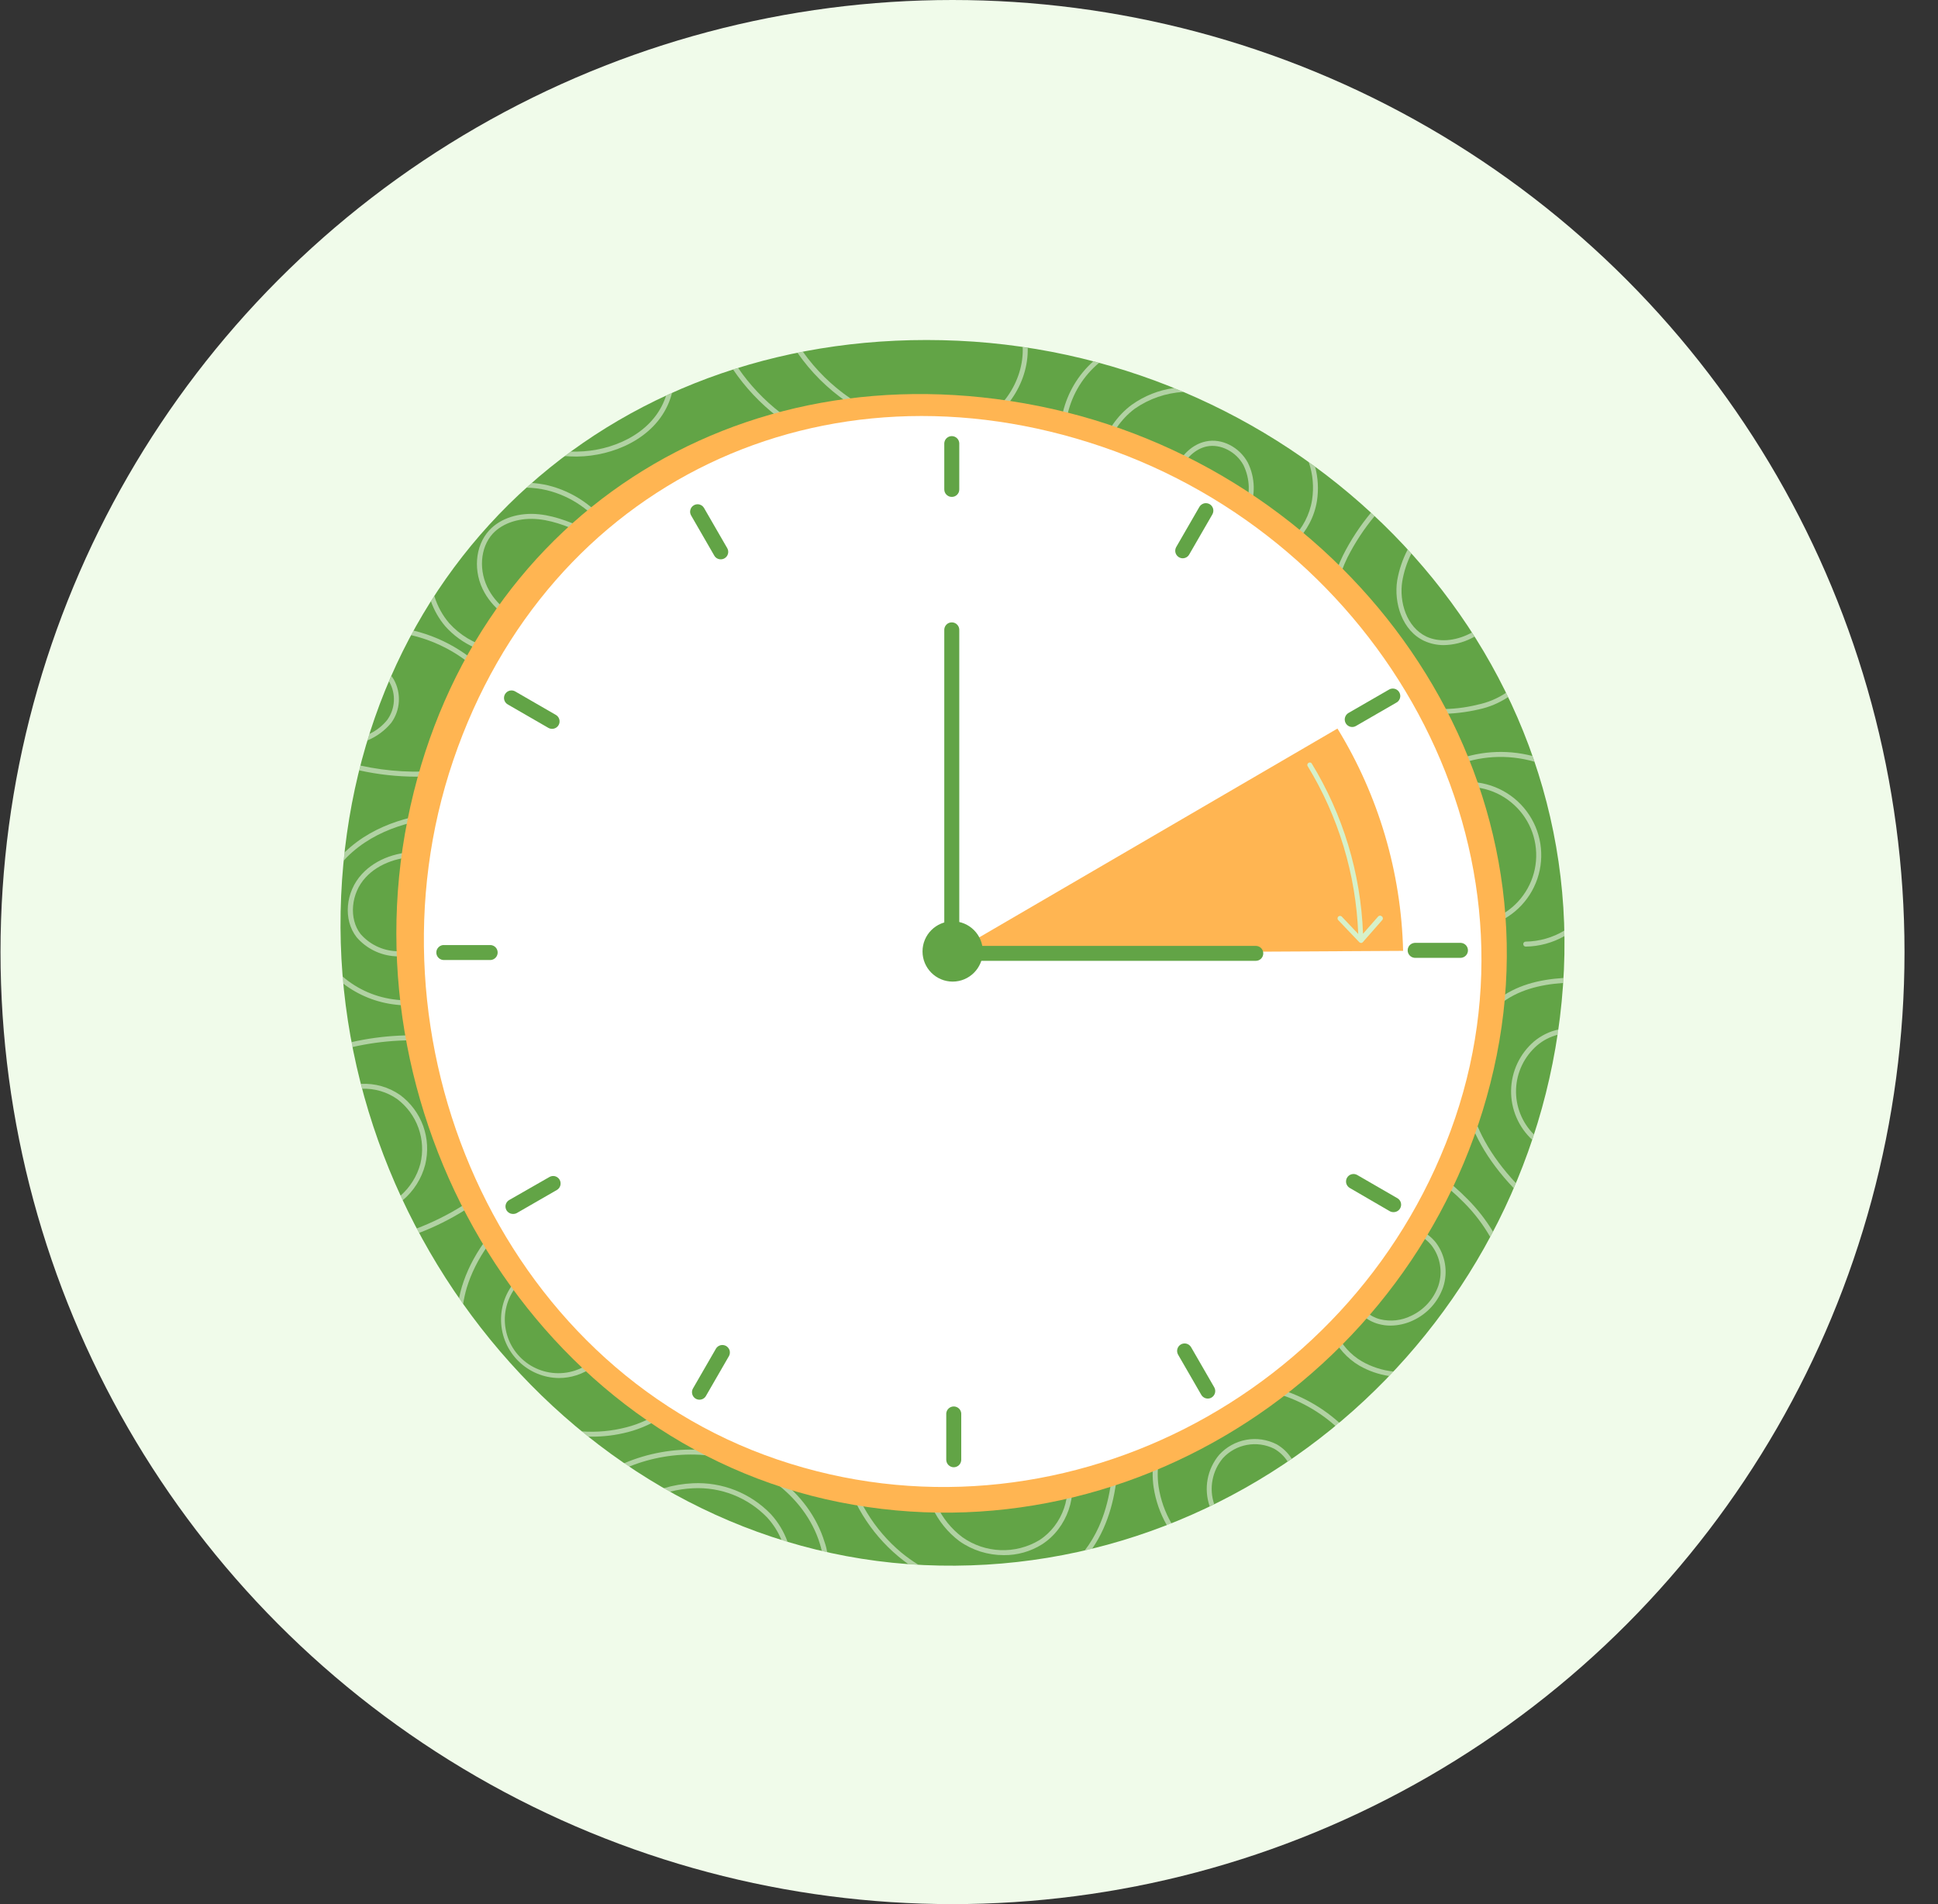 <svg width="57" height="56" viewBox="0 0 57 56" fill="none" xmlns="http://www.w3.org/2000/svg">
<rect x="0" y="0" width="57" height="56" fill="#333333" stroke="none"/>
<circle cx="28.015" cy="28" r="28" fill="#F0FBEA"/>
<g clip-path="url(#clip0_5994_16574)">
<path d="M10.034 26.342C10.488 16.403 18.238 9.568 28.176 10.021C38.115 10.475 46.45 18.589 45.997 28.532C45.543 38.475 37.105 46.48 27.172 46.029C17.24 45.577 9.58 36.279 10.034 26.342Z" fill="#62A446"/>
<g style="mix-blend-mode:overlay" opacity="0.5">
<path d="M40.43 15.179L40.322 15.079C40.002 15.465 39.726 15.885 39.5 16.333C38.992 17.372 38.938 18.495 39.356 19.337C39.542 19.69 39.796 20.002 40.103 20.256C40.411 20.51 40.766 20.699 41.147 20.814C41.54 20.937 41.949 20.998 42.361 20.995C42.74 20.994 43.118 20.95 43.488 20.865C43.797 20.8 44.09 20.677 44.353 20.503L44.294 20.376C44.041 20.545 43.758 20.663 43.46 20.724C42.715 20.91 41.934 20.895 41.197 20.678C40.833 20.569 40.495 20.389 40.201 20.148C39.908 19.907 39.666 19.61 39.488 19.275C39.096 18.47 39.143 17.396 39.632 16.394C39.851 15.961 40.119 15.553 40.43 15.179Z" fill="white"/>
<path d="M41.509 16.283C41.474 16.243 41.438 16.204 41.402 16.162C41.253 16.448 41.149 16.755 41.094 17.072C40.992 17.727 41.236 18.549 41.895 18.852C42.073 18.932 42.266 18.973 42.461 18.973C42.749 18.968 43.032 18.898 43.288 18.767L43.367 18.725L43.288 18.604L43.222 18.639C42.778 18.859 42.318 18.89 41.957 18.724C41.367 18.446 41.147 17.698 41.243 17.097C41.291 16.814 41.38 16.54 41.509 16.283Z" fill="white"/>
<path d="M38.59 14.705C38.453 15.573 37.737 16.291 36.924 16.374C36.906 16.377 36.89 16.387 36.879 16.401C36.867 16.415 36.861 16.432 36.862 16.45C36.863 16.468 36.871 16.485 36.883 16.498C36.896 16.511 36.913 16.519 36.931 16.52H36.939C37.815 16.43 38.588 15.66 38.735 14.728C38.785 14.395 38.767 14.056 38.681 13.73L38.492 13.588C38.615 13.947 38.648 14.33 38.59 14.705Z" fill="white"/>
<path d="M44.874 27.693C44.865 27.693 44.855 27.695 44.846 27.698C44.837 27.702 44.829 27.707 44.822 27.714C44.816 27.721 44.81 27.729 44.806 27.738C44.803 27.747 44.801 27.757 44.801 27.766C44.801 27.786 44.809 27.804 44.823 27.818C44.836 27.832 44.855 27.84 44.874 27.84C45.273 27.834 45.664 27.728 46.011 27.532V27.368C45.667 27.575 45.275 27.687 44.874 27.693Z" fill="white"/>
<path d="M42.687 22.408C42.67 22.417 42.658 22.431 42.652 22.448C42.646 22.465 42.646 22.485 42.653 22.501C42.66 22.518 42.674 22.532 42.69 22.54C42.707 22.547 42.726 22.549 42.743 22.543C43.499 22.224 44.341 22.174 45.129 22.402C45.11 22.345 45.089 22.288 45.07 22.233C44.278 22.028 43.44 22.09 42.687 22.408Z" fill="white"/>
<path d="M16.928 13.427H16.984C18.012 13.414 19.244 12.912 19.679 11.823C19.713 11.736 19.742 11.647 19.766 11.556L19.591 11.635C19.576 11.68 19.561 11.725 19.543 11.768C19.134 12.795 17.962 13.268 16.982 13.281C16.919 13.281 16.861 13.281 16.793 13.281L16.61 13.414C16.715 13.421 16.822 13.427 16.928 13.427Z" fill="white"/>
<path d="M41.007 36.088C40.988 36.092 40.971 36.103 40.961 36.119C40.95 36.136 40.946 36.155 40.95 36.175C40.955 36.193 40.966 36.21 40.982 36.22C40.998 36.231 41.018 36.235 41.037 36.231C41.237 36.194 41.443 36.213 41.633 36.286C41.823 36.358 41.99 36.481 42.115 36.642C42.237 36.806 42.319 36.997 42.352 37.2C42.386 37.402 42.371 37.609 42.308 37.805C42.241 38 42.135 38.18 41.997 38.334C41.858 38.488 41.69 38.612 41.503 38.699C41.22 38.839 40.896 38.874 40.59 38.799C40.441 38.761 40.303 38.688 40.188 38.586C40.073 38.484 39.984 38.356 39.928 38.213C39.925 38.203 39.92 38.195 39.913 38.188C39.907 38.181 39.899 38.175 39.89 38.171C39.882 38.167 39.872 38.164 39.862 38.164C39.853 38.163 39.843 38.165 39.834 38.168C39.825 38.171 39.817 38.176 39.809 38.183C39.802 38.189 39.796 38.197 39.792 38.206C39.788 38.215 39.786 38.224 39.785 38.234C39.785 38.243 39.786 38.253 39.789 38.262C39.853 38.428 39.956 38.575 40.088 38.693C40.221 38.811 40.379 38.896 40.551 38.94C40.664 38.971 40.78 38.987 40.897 38.986C41.128 38.984 41.356 38.932 41.565 38.832C41.77 38.736 41.955 38.6 42.107 38.431C42.259 38.262 42.375 38.064 42.448 37.849C42.519 37.631 42.537 37.398 42.499 37.172C42.462 36.945 42.371 36.73 42.233 36.546C42.09 36.365 41.9 36.226 41.684 36.145C41.468 36.065 41.234 36.044 41.007 36.088Z" fill="white"/>
<path d="M43.234 27.16C43.215 27.16 43.196 27.168 43.182 27.181C43.169 27.195 43.161 27.214 43.161 27.233C43.161 27.253 43.169 27.272 43.182 27.285C43.196 27.299 43.215 27.307 43.234 27.307C43.586 27.297 43.929 27.202 44.235 27.029C44.54 26.857 44.799 26.612 44.989 26.317C45.179 26.021 45.294 25.684 45.323 25.334C45.353 24.984 45.297 24.632 45.16 24.309C45.022 23.986 44.808 23.701 44.536 23.479C44.264 23.258 43.941 23.106 43.597 23.037C43.253 22.968 42.897 22.984 42.56 23.084C42.224 23.184 41.917 23.365 41.666 23.611C41.658 23.617 41.652 23.625 41.647 23.634C41.643 23.644 41.64 23.654 41.639 23.664C41.639 23.674 41.641 23.684 41.644 23.693C41.648 23.703 41.653 23.712 41.66 23.719C41.667 23.726 41.676 23.732 41.685 23.736C41.695 23.739 41.705 23.741 41.715 23.741C41.725 23.741 41.735 23.738 41.744 23.734C41.754 23.73 41.762 23.724 41.768 23.716C42.002 23.487 42.288 23.319 42.601 23.226C42.915 23.133 43.246 23.117 43.567 23.181C43.887 23.245 44.188 23.386 44.441 23.593C44.695 23.799 44.894 24.064 45.023 24.365C45.151 24.665 45.203 24.993 45.176 25.319C45.149 25.645 45.043 25.959 44.866 26.234C44.69 26.51 44.45 26.738 44.165 26.899C43.881 27.06 43.561 27.15 43.234 27.16Z" fill="white"/>
<path d="M26.765 12.654C27.072 12.73 27.388 12.77 27.704 12.775C27.975 12.777 28.245 12.74 28.505 12.664C29.523 12.358 30.255 11.288 30.227 10.231L30.079 10.208C30.122 11.211 29.429 12.233 28.462 12.524C27.989 12.666 27.429 12.664 26.798 12.515C25.51 12.197 24.38 11.426 23.614 10.343L23.456 10.376C24.244 11.513 25.421 12.323 26.765 12.654Z" fill="white"/>
<path d="M37.31 40.769C36.808 40.658 36.064 40.592 35.379 40.902C34.381 41.352 33.756 42.575 33.931 43.747C33.991 44.138 34.123 44.515 34.319 44.858L34.456 44.803C34.263 44.471 34.135 44.106 34.077 43.727C33.916 42.617 34.505 41.459 35.445 41.036C36.098 40.743 36.808 40.807 37.288 40.915C38.029 41.082 38.716 41.435 39.282 41.942L39.396 41.847C38.805 41.314 38.086 40.942 37.31 40.769Z" fill="white"/>
<path d="M12.247 22.842C12.522 22.842 12.797 22.827 13.071 22.798C13.507 22.768 13.932 22.648 14.319 22.446C14.517 22.34 14.688 22.19 14.819 22.008C14.95 21.825 15.037 21.615 15.074 21.394C15.123 20.994 14.964 20.557 14.604 20.096C13.984 19.325 13.127 18.779 12.165 18.546C12.14 18.59 12.116 18.635 12.091 18.68C13.037 18.9 13.881 19.43 14.489 20.187C14.825 20.617 14.972 21.016 14.93 21.376C14.895 21.575 14.815 21.763 14.697 21.927C14.578 22.09 14.424 22.224 14.245 22.319C13.876 22.511 13.471 22.625 13.056 22.652C12.235 22.739 11.406 22.693 10.601 22.515C10.588 22.562 10.575 22.609 10.565 22.656C11.117 22.779 11.681 22.841 12.247 22.842Z" fill="white"/>
<path d="M45.114 30.633C44.908 30.811 44.742 31.031 44.626 31.278C44.511 31.525 44.448 31.793 44.444 32.066C44.439 32.338 44.492 32.609 44.599 32.859C44.705 33.11 44.864 33.336 45.064 33.521C45.082 33.469 45.099 33.417 45.116 33.365C44.941 33.192 44.804 32.984 44.714 32.755C44.623 32.525 44.581 32.28 44.59 32.034C44.599 31.788 44.659 31.546 44.766 31.324C44.873 31.102 45.024 30.905 45.211 30.744C45.386 30.596 45.592 30.49 45.814 30.432C45.823 30.381 45.83 30.329 45.837 30.277C45.571 30.335 45.323 30.457 45.114 30.633Z" fill="white"/>
<path d="M24.253 45.355C23.794 43.855 22.283 42.738 20.578 42.638C19.817 42.601 19.057 42.736 18.355 43.035L18.502 43.134C19.158 42.869 19.863 42.749 20.57 42.784C22.188 42.879 23.679 43.978 24.113 45.399C24.135 45.469 24.154 45.541 24.171 45.614L24.328 45.65C24.313 45.551 24.288 45.452 24.253 45.355Z" fill="white"/>
<path d="M37.549 42.477C37.272 42.336 36.957 42.289 36.652 42.345C36.347 42.401 36.068 42.555 35.859 42.785C35.685 42.991 35.568 43.239 35.518 43.505C35.469 43.77 35.49 44.044 35.578 44.299L35.711 44.236C35.634 44.007 35.617 43.762 35.663 43.525C35.708 43.288 35.813 43.067 35.969 42.883C36.156 42.681 36.404 42.544 36.675 42.495C36.946 42.445 37.226 42.484 37.473 42.606C37.634 42.697 37.77 42.826 37.87 42.982L37.99 42.9C37.88 42.725 37.728 42.58 37.549 42.477Z" fill="white"/>
<path d="M11.453 20.06C11.55 20.232 11.596 20.428 11.584 20.626C11.573 20.823 11.505 21.013 11.389 21.173C11.248 21.348 11.069 21.488 10.867 21.584C10.846 21.646 10.827 21.712 10.807 21.776C11.079 21.663 11.319 21.486 11.507 21.259C11.64 21.076 11.718 20.859 11.731 20.634C11.745 20.408 11.693 20.183 11.583 19.986C11.561 19.95 11.537 19.914 11.511 19.88C11.487 19.933 11.465 19.986 11.442 20.039C11.446 20.046 11.45 20.053 11.453 20.06Z" fill="white"/>
<path d="M13.664 35.594C14.519 35.045 15.112 34.308 15.339 33.516C15.607 32.572 15.305 31.547 14.605 31.024C14.148 30.682 13.578 30.571 13.133 30.513C12.201 30.395 11.256 30.441 10.341 30.649C10.35 30.697 10.359 30.746 10.368 30.794C11.269 30.588 12.198 30.542 13.115 30.659C13.542 30.714 14.087 30.819 14.518 31.141C15.17 31.624 15.448 32.589 15.197 33.476C14.982 34.233 14.409 34.941 13.585 35.471C13.165 35.732 12.72 35.952 12.258 36.129L12.328 36.259C12.794 36.081 13.241 35.858 13.664 35.594Z" fill="white"/>
<path d="M20.379 43.623C20.089 43.636 19.802 43.685 19.524 43.768L19.708 43.871C19.929 43.814 20.155 43.78 20.384 43.77C20.787 43.749 21.191 43.815 21.567 43.963C21.943 44.112 22.283 44.339 22.564 44.63C22.742 44.825 22.885 45.049 22.986 45.293C23.046 45.312 23.107 45.331 23.165 45.348C23.056 45.046 22.889 44.769 22.673 44.532C22.377 44.225 22.02 43.985 21.624 43.828C21.229 43.672 20.804 43.602 20.379 43.623Z" fill="white"/>
<path d="M12.506 34.254C12.599 33.877 12.578 33.481 12.447 33.116C12.315 32.751 12.078 32.433 11.767 32.203C11.431 31.969 11.026 31.855 10.618 31.877C10.63 31.924 10.643 31.972 10.655 32.02C11.021 32.008 11.381 32.114 11.681 32.323C11.968 32.539 12.186 32.834 12.307 33.172C12.429 33.511 12.448 33.877 12.364 34.226C12.266 34.59 12.063 34.917 11.779 35.165C11.799 35.211 11.821 35.257 11.843 35.302C12.167 35.03 12.399 34.663 12.506 34.254Z" fill="white"/>
<path d="M18.398 38.984C18.402 38.976 18.406 38.966 18.407 38.956C18.408 38.946 18.407 38.935 18.404 38.926C18.401 38.916 18.395 38.907 18.389 38.9C18.382 38.892 18.374 38.886 18.365 38.882C18.356 38.877 18.346 38.875 18.336 38.875C18.326 38.874 18.316 38.876 18.306 38.88C18.297 38.883 18.288 38.889 18.281 38.896C18.274 38.904 18.268 38.912 18.265 38.922C18.023 39.432 17.596 40.087 16.91 40.309C16.696 40.379 16.47 40.401 16.246 40.376C16.023 40.351 15.807 40.278 15.614 40.163C15.421 40.047 15.255 39.892 15.127 39.707C14.999 39.522 14.912 39.312 14.873 39.09C14.832 38.869 14.84 38.642 14.896 38.424C14.951 38.206 15.052 38.002 15.192 37.827C15.333 37.651 15.509 37.507 15.71 37.405C15.91 37.303 16.13 37.246 16.355 37.236C16.365 37.237 16.375 37.235 16.385 37.231C16.395 37.228 16.404 37.222 16.411 37.215C16.419 37.208 16.424 37.199 16.428 37.189C16.432 37.18 16.434 37.169 16.433 37.159C16.433 37.148 16.43 37.138 16.425 37.129C16.421 37.12 16.414 37.112 16.406 37.105C16.398 37.099 16.388 37.094 16.378 37.091C16.368 37.089 16.358 37.088 16.347 37.09C15.903 37.118 15.487 37.318 15.187 37.646C14.887 37.975 14.725 38.407 14.737 38.852C14.748 39.297 14.932 39.72 15.249 40.032C15.566 40.345 15.992 40.523 16.437 40.528C16.612 40.528 16.787 40.501 16.954 40.447C17.692 40.21 18.145 39.521 18.398 38.984Z" fill="white"/>
<path d="M18.461 42.12C19.272 41.912 19.976 41.41 20.437 40.711C20.442 40.703 20.446 40.694 20.447 40.684C20.449 40.675 20.449 40.665 20.447 40.655C20.445 40.646 20.441 40.637 20.435 40.629C20.429 40.621 20.422 40.614 20.414 40.609C20.397 40.599 20.377 40.596 20.358 40.6C20.34 40.605 20.323 40.616 20.312 40.632C19.872 41.3 19.197 41.78 18.422 41.977C17.995 42.088 17.552 42.129 17.112 42.097L17.303 42.252H17.39C17.751 42.255 18.111 42.21 18.461 42.12Z" fill="white"/>
<path d="M13.724 37.888C13.985 37.02 14.569 36.199 15.421 35.5C15.428 35.494 15.434 35.486 15.439 35.478C15.443 35.469 15.446 35.46 15.447 35.45C15.448 35.441 15.447 35.431 15.444 35.422C15.441 35.412 15.436 35.404 15.43 35.396C15.424 35.389 15.417 35.382 15.408 35.378C15.4 35.373 15.391 35.37 15.381 35.37C15.371 35.369 15.362 35.37 15.353 35.373C15.343 35.376 15.335 35.38 15.328 35.387C14.456 36.1 13.853 36.955 13.584 37.846C13.551 37.955 13.524 38.066 13.502 38.179C13.541 38.237 13.579 38.294 13.623 38.35C13.646 38.194 13.68 38.039 13.724 37.888Z" fill="white"/>
<path d="M35.793 16.032C35.779 16.046 35.771 16.065 35.771 16.084C35.771 16.104 35.779 16.122 35.793 16.136C35.807 16.15 35.825 16.157 35.845 16.157C35.864 16.157 35.883 16.15 35.897 16.136C36.263 15.832 36.553 15.446 36.741 15.009C36.836 14.786 36.881 14.545 36.874 14.303C36.867 14.061 36.808 13.823 36.701 13.606C36.454 13.148 35.935 12.882 35.469 12.982C35.086 13.06 34.745 13.369 34.558 13.807C34.393 14.192 34.359 14.608 34.327 15.014C34.325 15.033 34.331 15.053 34.343 15.067C34.356 15.082 34.374 15.092 34.393 15.094C34.403 15.094 34.413 15.093 34.422 15.09C34.431 15.087 34.44 15.083 34.447 15.076C34.454 15.07 34.46 15.062 34.465 15.054C34.469 15.045 34.472 15.036 34.473 15.026C34.505 14.635 34.538 14.231 34.694 13.868C34.861 13.474 35.162 13.198 35.498 13.129C35.895 13.048 36.359 13.285 36.572 13.679C36.669 13.878 36.722 14.095 36.728 14.315C36.733 14.536 36.691 14.755 36.605 14.959C36.423 15.376 36.145 15.744 35.793 16.032Z" fill="white"/>
<path d="M26.514 45.665C25.705 44.989 25.142 44.063 24.913 43.034C24.909 43.015 24.897 42.998 24.881 42.988C24.864 42.978 24.844 42.974 24.825 42.978C24.816 42.98 24.807 42.984 24.799 42.989C24.791 42.995 24.785 43.002 24.779 43.01C24.774 43.018 24.771 43.027 24.769 43.037C24.767 43.046 24.768 43.056 24.77 43.065C25.007 44.127 25.59 45.081 26.425 45.778C26.518 45.855 26.615 45.928 26.714 46C26.812 46.007 26.909 46.012 27.007 46.017C26.835 45.91 26.671 45.793 26.514 45.665Z" fill="white"/>
<path d="M41.373 33.84C41.356 33.829 41.337 33.825 41.317 33.828C41.298 33.832 41.281 33.843 41.27 33.859C41.259 33.875 41.254 33.894 41.258 33.914C41.261 33.933 41.272 33.95 41.288 33.961C41.9 34.391 42.532 34.834 43.062 35.373C43.361 35.673 43.619 36.011 43.829 36.378L43.91 36.222C43.702 35.876 43.452 35.557 43.167 35.27C42.627 34.72 41.992 34.273 41.373 33.84Z" fill="white"/>
<path d="M13.294 23.946C13.293 23.927 13.284 23.909 13.27 23.896C13.256 23.883 13.237 23.876 13.217 23.877C12.309 23.93 11.045 24.182 10.134 25.07L10.109 25.312C10.137 25.28 10.164 25.249 10.193 25.22C11.074 24.33 12.328 24.08 13.226 24.027C13.236 24.026 13.245 24.023 13.254 24.019C13.263 24.015 13.271 24.009 13.277 24.001C13.284 23.993 13.289 23.985 13.291 23.975C13.294 23.966 13.296 23.956 13.294 23.946Z" fill="white"/>
<path d="M43.215 32.329C43.006 31.233 43.36 30.135 44.118 29.533C44.639 29.118 45.288 28.957 45.975 28.909C45.975 28.861 45.981 28.811 45.983 28.762C45.259 28.809 44.58 28.977 44.026 29.418C43.226 30.054 42.852 31.208 43.07 32.356C43.239 33.239 43.727 34.108 44.518 34.942C44.54 34.893 44.562 34.843 44.582 34.793C43.838 33.994 43.376 33.167 43.215 32.329Z" fill="white"/>
<path d="M32.452 44.961C32.78 44.23 32.919 43.36 32.878 42.306C32.877 42.297 32.875 42.287 32.871 42.279C32.867 42.27 32.861 42.262 32.854 42.255C32.847 42.249 32.839 42.244 32.83 42.241C32.821 42.237 32.811 42.236 32.802 42.236C32.792 42.237 32.782 42.239 32.774 42.243C32.765 42.247 32.757 42.253 32.75 42.26C32.744 42.267 32.739 42.275 32.735 42.284C32.732 42.293 32.73 42.303 32.73 42.312C32.771 43.347 32.636 44.194 32.318 44.904C32.207 45.15 32.069 45.383 31.906 45.597L32.123 45.547C32.25 45.362 32.36 45.166 32.452 44.961Z" fill="white"/>
<path d="M40.979 40.337C40.654 40.301 40.34 40.199 40.055 40.037C39.378 39.64 39.014 38.84 39.21 38.178C39.213 38.169 39.214 38.159 39.213 38.15C39.212 38.14 39.209 38.131 39.205 38.122C39.2 38.114 39.194 38.106 39.186 38.1C39.179 38.094 39.17 38.09 39.161 38.087C39.152 38.084 39.142 38.083 39.132 38.084C39.123 38.085 39.113 38.088 39.105 38.093C39.096 38.097 39.089 38.104 39.083 38.111C39.077 38.119 39.073 38.127 39.07 38.137C38.855 38.861 39.248 39.733 39.981 40.164C40.251 40.319 40.547 40.422 40.855 40.468L40.979 40.337Z" fill="white"/>
<path d="M12.137 29.577C12.805 29.558 13.467 29.445 14.103 29.242C14.114 29.239 14.124 29.234 14.133 29.226C14.141 29.218 14.147 29.209 14.151 29.198C14.155 29.187 14.157 29.176 14.155 29.164C14.154 29.153 14.15 29.142 14.144 29.133L13.741 28.497C13.736 28.488 13.729 28.481 13.721 28.476C13.713 28.47 13.704 28.466 13.695 28.464C13.686 28.462 13.676 28.461 13.666 28.463C13.657 28.465 13.648 28.468 13.639 28.474C13.623 28.484 13.611 28.501 13.607 28.52C13.603 28.539 13.606 28.558 13.617 28.575L13.968 29.128C13.277 29.323 12.474 29.499 11.662 29.402C11.078 29.342 10.525 29.105 10.08 28.722C10.08 28.792 10.092 28.861 10.098 28.93C10.547 29.273 11.082 29.487 11.644 29.548C11.807 29.567 11.972 29.577 12.137 29.577Z" fill="white"/>
<path d="M31.335 43.112C31.326 43.115 31.318 43.12 31.311 43.127C31.304 43.134 31.298 43.142 31.294 43.151C31.291 43.159 31.288 43.169 31.288 43.179C31.288 43.188 31.29 43.198 31.293 43.207C31.574 43.938 31.257 44.855 30.569 45.296C30.224 45.503 29.826 45.605 29.424 45.589C29.021 45.574 28.632 45.441 28.304 45.208C27.981 44.965 27.723 44.646 27.554 44.279C27.384 43.912 27.308 43.509 27.332 43.106C27.332 43.096 27.331 43.086 27.328 43.077C27.325 43.068 27.32 43.06 27.314 43.053C27.307 43.045 27.299 43.039 27.291 43.035C27.282 43.031 27.273 43.029 27.263 43.028C27.244 43.027 27.225 43.034 27.21 43.047C27.196 43.06 27.187 43.078 27.186 43.097C27.16 43.525 27.242 43.953 27.422 44.342C27.603 44.731 27.877 45.07 28.22 45.327C28.601 45.595 29.057 45.738 29.523 45.737C29.921 45.741 30.312 45.631 30.649 45.419C31.39 44.942 31.735 43.948 31.428 43.154C31.421 43.136 31.408 43.122 31.39 43.114C31.373 43.106 31.353 43.105 31.335 43.112Z" fill="white"/>
<path d="M31.263 12.118C31.108 12.804 31.137 13.519 31.349 14.19C31.354 14.205 31.363 14.218 31.375 14.227C31.388 14.237 31.403 14.242 31.419 14.242C31.426 14.243 31.433 14.243 31.441 14.242C31.459 14.236 31.475 14.223 31.484 14.206C31.493 14.189 31.495 14.169 31.49 14.15C31.286 13.505 31.256 12.816 31.406 12.156C31.544 11.575 31.866 11.055 32.324 10.673L32.154 10.628C31.713 11.023 31.403 11.543 31.263 12.118Z" fill="white"/>
<path d="M12.456 25.203C12.465 25.204 12.475 25.203 12.484 25.2C12.494 25.197 12.502 25.192 12.509 25.186C12.517 25.179 12.523 25.171 12.527 25.163C12.531 25.154 12.533 25.144 12.533 25.134C12.534 25.115 12.527 25.096 12.514 25.082C12.502 25.067 12.483 25.058 12.464 25.057C11.723 25.017 11.063 25.254 10.647 25.704C10.157 26.232 10.087 27.049 10.488 27.563C10.63 27.728 10.804 27.863 10.999 27.959C11.194 28.055 11.407 28.112 11.624 28.124C11.71 28.133 11.796 28.138 11.881 28.138C12.217 28.126 12.552 28.086 12.88 28.017C12.89 28.015 12.899 28.012 12.907 28.007C12.915 28.002 12.922 27.995 12.928 27.987C12.933 27.979 12.937 27.97 12.939 27.961C12.941 27.952 12.941 27.942 12.94 27.933C12.936 27.913 12.925 27.897 12.909 27.885C12.894 27.874 12.874 27.869 12.855 27.872C12.456 27.961 12.047 27.995 11.639 27.974C11.441 27.963 11.248 27.913 11.07 27.826C10.892 27.739 10.733 27.617 10.604 27.468C10.256 27.021 10.319 26.272 10.754 25.806C11.136 25.389 11.774 25.165 12.456 25.203Z" fill="white"/>
<path d="M32.136 14.639C32.145 14.64 32.155 14.639 32.164 14.636C32.173 14.633 32.182 14.629 32.189 14.622C32.197 14.616 32.203 14.609 32.207 14.6C32.212 14.591 32.215 14.582 32.215 14.572C32.285 13.749 32.543 12.642 33.376 12.02C33.798 11.726 34.293 11.556 34.806 11.527L34.527 11.412C34.081 11.473 33.656 11.642 33.289 11.903C32.412 12.552 32.142 13.706 32.068 14.558C32.067 14.568 32.068 14.578 32.071 14.587C32.074 14.596 32.078 14.605 32.085 14.613C32.091 14.62 32.099 14.626 32.108 14.631C32.116 14.635 32.126 14.638 32.136 14.639Z" fill="white"/>
<path d="M22.867 12.256C23.913 13.059 25.194 13.499 26.514 13.507C26.531 13.505 26.547 13.496 26.559 13.483C26.571 13.47 26.578 13.452 26.578 13.434C26.578 13.416 26.571 13.399 26.559 13.386C26.547 13.372 26.531 13.364 26.514 13.361C25.226 13.352 23.977 12.923 22.955 12.14C22.474 11.768 22.053 11.323 21.709 10.821L21.561 10.867C21.92 11.396 22.361 11.865 22.867 12.256Z" fill="white"/>
<path d="M14.992 19.26C15.281 19.261 15.567 19.209 15.837 19.108C15.855 19.101 15.87 19.087 15.878 19.069C15.886 19.051 15.886 19.03 15.879 19.012C15.872 18.994 15.858 18.979 15.84 18.971C15.822 18.963 15.802 18.963 15.784 18.97C15.339 19.131 14.857 19.156 14.398 19.042C13.94 18.927 13.526 18.677 13.21 18.326C13.012 18.093 12.864 17.822 12.775 17.529C12.743 17.581 12.708 17.633 12.675 17.685C12.77 17.954 12.913 18.203 13.098 18.421C13.336 18.687 13.628 18.899 13.955 19.044C14.281 19.188 14.635 19.262 14.992 19.26Z" fill="white"/>
<path d="M16.082 14.417C16.794 14.591 17.418 15.02 17.835 15.623C17.841 15.631 17.847 15.638 17.855 15.643C17.863 15.649 17.872 15.652 17.882 15.654C17.891 15.656 17.901 15.656 17.91 15.654C17.92 15.652 17.929 15.648 17.937 15.643C17.945 15.637 17.951 15.63 17.957 15.622C17.962 15.614 17.966 15.605 17.968 15.595C17.969 15.586 17.969 15.576 17.967 15.567C17.965 15.557 17.961 15.548 17.956 15.54C17.518 14.907 16.863 14.457 16.116 14.274C15.959 14.238 15.8 14.214 15.64 14.203C15.588 14.249 15.537 14.295 15.486 14.342C15.687 14.346 15.886 14.371 16.082 14.417Z" fill="white"/>
<path d="M15.849 15.272C16.353 15.326 16.828 15.538 17.286 15.743C17.304 15.751 17.324 15.751 17.342 15.744C17.36 15.737 17.375 15.723 17.383 15.705C17.387 15.697 17.389 15.687 17.389 15.678C17.389 15.668 17.388 15.658 17.384 15.649C17.381 15.64 17.375 15.632 17.369 15.625C17.362 15.618 17.354 15.613 17.345 15.609C16.877 15.399 16.392 15.183 15.865 15.126C15.272 15.062 14.718 15.238 14.388 15.598C13.966 16.055 13.905 16.828 14.254 17.436C14.541 17.941 15.083 18.343 15.766 18.566C15.773 18.568 15.78 18.568 15.787 18.566C15.803 18.567 15.818 18.562 15.831 18.553C15.843 18.544 15.853 18.531 15.857 18.516C15.86 18.507 15.862 18.497 15.861 18.487C15.86 18.478 15.857 18.468 15.853 18.459C15.849 18.451 15.843 18.443 15.835 18.437C15.828 18.431 15.819 18.426 15.81 18.423C15.158 18.215 14.651 17.842 14.382 17.36C14.069 16.806 14.116 16.105 14.495 15.693C14.796 15.372 15.301 15.213 15.849 15.272Z" fill="white"/>
</g>
<path d="M11.985 24.118C13.755 15.249 21.668 10.166 30.542 11.94C39.416 13.714 45.795 22.161 44.021 31.035C42.248 39.908 33.558 45.951 24.684 44.178C15.81 42.404 10.211 32.995 11.985 24.118Z" fill="#FFB552"/>
<path d="M13.332 22.357C16.115 14.178 24.233 10.352 32.411 13.137C40.588 15.922 45.579 24.707 42.797 32.886C40.014 41.065 31.038 45.706 22.859 42.923C14.68 40.141 10.549 30.536 13.332 22.357Z" fill="white"/>
<path d="M41.268 27.965C41.212 25.653 40.546 23.398 39.337 21.427L27.994 28.038L41.268 27.965Z" fill="#FFB552"/>
<path d="M27.994 14.614C27.965 14.614 27.937 14.608 27.91 14.598C27.883 14.586 27.859 14.57 27.838 14.55C27.818 14.53 27.801 14.505 27.79 14.479C27.779 14.452 27.773 14.423 27.773 14.394V13.031C27.778 12.975 27.802 12.923 27.843 12.885C27.884 12.847 27.938 12.826 27.994 12.826C28.049 12.826 28.103 12.847 28.144 12.885C28.185 12.923 28.21 12.975 28.214 13.031V14.394C28.214 14.423 28.209 14.452 28.198 14.479C28.186 14.505 28.17 14.529 28.15 14.55C28.13 14.57 28.105 14.586 28.078 14.598C28.052 14.608 28.023 14.614 27.994 14.614Z" fill="#62A446"/>
<path d="M21.198 16.45C21.16 16.45 21.122 16.44 21.088 16.421C21.055 16.401 21.027 16.374 21.008 16.34L20.327 15.16C20.313 15.135 20.303 15.108 20.299 15.079C20.296 15.05 20.297 15.021 20.305 14.994C20.312 14.966 20.325 14.94 20.342 14.916C20.36 14.894 20.382 14.874 20.407 14.86C20.432 14.845 20.459 14.836 20.488 14.832C20.517 14.828 20.546 14.83 20.573 14.837C20.601 14.845 20.628 14.858 20.651 14.875C20.673 14.893 20.693 14.915 20.707 14.94L21.389 16.121C21.404 16.146 21.413 16.173 21.417 16.202C21.421 16.231 21.419 16.26 21.411 16.288C21.404 16.316 21.391 16.342 21.373 16.365C21.355 16.388 21.333 16.407 21.308 16.421C21.275 16.44 21.237 16.45 21.198 16.45Z" fill="#62A446"/>
<path d="M16.236 21.435C16.198 21.435 16.16 21.425 16.127 21.406L14.947 20.725C14.919 20.711 14.895 20.692 14.876 20.669C14.856 20.646 14.841 20.619 14.833 20.59C14.824 20.562 14.821 20.531 14.825 20.501C14.828 20.471 14.838 20.442 14.853 20.416C14.868 20.39 14.889 20.367 14.913 20.349C14.937 20.331 14.965 20.318 14.994 20.311C15.024 20.305 15.055 20.304 15.084 20.309C15.114 20.315 15.142 20.326 15.167 20.343L16.348 21.025C16.39 21.049 16.423 21.087 16.441 21.131C16.46 21.176 16.463 21.226 16.451 21.273C16.438 21.32 16.41 21.361 16.371 21.391C16.332 21.42 16.285 21.436 16.236 21.435Z" fill="#62A446"/>
<path d="M14.432 28.234H13.07C13.04 28.236 13.009 28.232 12.981 28.222C12.952 28.212 12.926 28.196 12.904 28.176C12.881 28.155 12.864 28.13 12.851 28.102C12.839 28.074 12.833 28.044 12.833 28.014C12.833 27.983 12.839 27.953 12.851 27.925C12.864 27.898 12.881 27.873 12.904 27.852C12.926 27.831 12.952 27.816 12.981 27.805C13.009 27.795 13.04 27.791 13.07 27.794H14.432C14.488 27.798 14.54 27.823 14.578 27.863C14.616 27.904 14.637 27.958 14.637 28.014C14.637 28.07 14.616 28.123 14.578 28.164C14.54 28.205 14.488 28.23 14.432 28.234Z" fill="#62A446"/>
<path d="M15.089 35.702C15.04 35.702 14.993 35.687 14.954 35.657C14.915 35.628 14.887 35.587 14.875 35.54C14.862 35.493 14.865 35.443 14.884 35.398C14.903 35.353 14.936 35.316 14.978 35.292L16.159 34.616C16.184 34.601 16.212 34.592 16.241 34.588C16.269 34.584 16.298 34.586 16.326 34.593C16.354 34.601 16.38 34.614 16.403 34.632C16.426 34.649 16.445 34.672 16.46 34.697C16.488 34.747 16.496 34.807 16.481 34.864C16.466 34.92 16.429 34.968 16.379 34.997L15.204 35.674C15.169 35.694 15.129 35.703 15.089 35.702Z" fill="#62A446"/>
<path d="M20.572 41.165C20.534 41.165 20.496 41.155 20.462 41.136C20.412 41.107 20.375 41.059 20.36 41.002C20.345 40.946 20.352 40.886 20.381 40.836L21.063 39.654C21.094 39.608 21.142 39.575 21.197 39.562C21.251 39.55 21.308 39.558 21.357 39.586C21.405 39.614 21.441 39.66 21.458 39.713C21.474 39.767 21.469 39.825 21.444 39.875L20.763 41.055C20.744 41.089 20.716 41.117 20.682 41.136C20.649 41.155 20.611 41.165 20.572 41.165Z" fill="#62A446"/>
<path d="M28.051 43.152C27.993 43.152 27.937 43.128 27.896 43.087C27.855 43.046 27.832 42.99 27.831 42.932V41.569C27.835 41.513 27.86 41.461 27.901 41.423C27.942 41.385 27.996 41.364 28.052 41.364C28.107 41.364 28.161 41.385 28.202 41.423C28.243 41.461 28.268 41.513 28.272 41.569V42.932C28.271 42.991 28.248 43.047 28.207 43.088C28.165 43.129 28.109 43.152 28.051 43.152Z" fill="#62A446"/>
<path d="M35.523 41.132C35.484 41.132 35.446 41.122 35.413 41.102C35.379 41.083 35.351 41.055 35.332 41.022L34.65 39.841C34.621 39.79 34.613 39.73 34.628 39.674C34.644 39.617 34.681 39.569 34.731 39.54C34.782 39.511 34.842 39.503 34.898 39.518C34.954 39.533 35.002 39.57 35.032 39.621L35.713 40.801C35.742 40.852 35.75 40.912 35.735 40.968C35.72 41.025 35.683 41.073 35.632 41.103C35.599 41.122 35.561 41.132 35.523 41.132Z" fill="#62A446"/>
<path d="M40.983 35.649C40.944 35.649 40.906 35.639 40.873 35.62L39.699 34.938C39.674 34.924 39.652 34.904 39.635 34.882C39.617 34.859 39.604 34.832 39.596 34.804C39.589 34.777 39.587 34.748 39.591 34.719C39.594 34.69 39.604 34.663 39.618 34.638C39.633 34.612 39.652 34.591 39.675 34.573C39.698 34.555 39.724 34.542 39.752 34.535C39.78 34.527 39.809 34.526 39.837 34.529C39.866 34.533 39.894 34.542 39.919 34.557L41.099 35.239C41.141 35.263 41.174 35.3 41.193 35.345C41.211 35.389 41.215 35.439 41.202 35.486C41.189 35.533 41.162 35.574 41.123 35.604C41.085 35.633 41.038 35.649 40.989 35.649H40.983Z" fill="#62A446"/>
<path d="M42.97 28.17H41.607C41.551 28.166 41.499 28.141 41.461 28.1C41.423 28.059 41.402 28.006 41.402 27.95C41.402 27.894 41.423 27.84 41.461 27.799C41.499 27.759 41.551 27.734 41.607 27.73H42.97C43.026 27.734 43.078 27.759 43.116 27.799C43.154 27.84 43.175 27.894 43.175 27.95C43.175 28.006 43.154 28.059 43.116 28.1C43.078 28.141 43.026 28.166 42.97 28.17Z" fill="#62A446"/>
<path d="M39.771 21.381C39.723 21.381 39.676 21.365 39.637 21.335C39.599 21.306 39.571 21.264 39.559 21.218C39.546 21.171 39.549 21.121 39.568 21.076C39.586 21.031 39.619 20.994 39.66 20.969L40.841 20.288C40.866 20.271 40.894 20.259 40.924 20.254C40.953 20.248 40.984 20.249 41.014 20.256C41.043 20.262 41.071 20.275 41.095 20.293C41.119 20.311 41.14 20.334 41.155 20.36C41.17 20.386 41.18 20.415 41.183 20.445C41.187 20.476 41.184 20.506 41.175 20.535C41.166 20.564 41.152 20.591 41.132 20.614C41.113 20.637 41.089 20.656 41.061 20.669L39.881 21.351C39.848 21.37 39.81 21.381 39.771 21.381Z" fill="#62A446"/>
<path d="M34.785 16.419C34.747 16.419 34.709 16.408 34.676 16.389C34.625 16.359 34.588 16.311 34.573 16.255C34.558 16.199 34.566 16.139 34.595 16.088L35.276 14.908C35.291 14.883 35.31 14.861 35.333 14.844C35.356 14.826 35.382 14.813 35.41 14.805C35.438 14.798 35.467 14.796 35.496 14.8C35.524 14.803 35.552 14.813 35.577 14.827C35.602 14.842 35.624 14.861 35.642 14.884C35.659 14.907 35.672 14.933 35.68 14.961C35.687 14.989 35.689 15.018 35.685 15.046C35.682 15.075 35.672 15.103 35.658 15.128L34.976 16.309C34.957 16.343 34.929 16.37 34.895 16.39C34.862 16.409 34.824 16.419 34.785 16.419Z" fill="#62A446"/>
<path d="M36.936 28.258H27.994C27.965 28.258 27.936 28.253 27.91 28.242C27.883 28.231 27.859 28.215 27.838 28.194C27.817 28.174 27.801 28.15 27.79 28.123C27.779 28.096 27.773 28.067 27.773 28.039V18.541C27.771 18.511 27.775 18.48 27.785 18.451C27.795 18.423 27.811 18.396 27.832 18.374C27.852 18.352 27.877 18.334 27.905 18.322C27.933 18.31 27.963 18.304 27.994 18.304C28.024 18.304 28.054 18.31 28.082 18.322C28.11 18.334 28.135 18.352 28.155 18.374C28.176 18.396 28.192 18.423 28.202 18.451C28.212 18.48 28.216 18.511 28.214 18.541V27.819H36.936C36.994 27.819 37.05 27.842 37.091 27.883C37.132 27.924 37.155 27.98 37.155 28.039C37.155 28.097 37.132 28.153 37.091 28.194C37.05 28.235 36.994 28.258 36.936 28.258Z" fill="#62A446"/>
<path d="M28.02 28.869C28.509 28.869 28.906 28.471 28.906 27.982C28.906 27.492 28.509 27.095 28.02 27.095C27.53 27.095 27.133 27.492 27.133 27.982C27.133 28.471 27.53 28.869 28.02 28.869Z" fill="#62A446"/>
<path d="M40.638 26.947C40.623 26.934 40.604 26.928 40.584 26.929C40.565 26.931 40.547 26.94 40.534 26.954L40.089 27.461C40.023 25.687 39.502 23.959 38.574 22.445C38.562 22.434 38.547 22.427 38.531 22.425C38.515 22.424 38.498 22.427 38.485 22.436C38.471 22.445 38.46 22.458 38.455 22.473C38.449 22.489 38.449 22.505 38.454 22.521C39.367 24.015 39.882 25.718 39.948 27.468L39.465 26.958C39.458 26.951 39.45 26.945 39.441 26.942C39.432 26.938 39.423 26.936 39.413 26.936C39.403 26.936 39.394 26.938 39.385 26.942C39.376 26.945 39.368 26.951 39.361 26.958C39.354 26.965 39.348 26.973 39.345 26.982C39.341 26.991 39.339 27 39.339 27.01C39.339 27.02 39.341 27.029 39.345 27.038C39.348 27.047 39.354 27.055 39.361 27.062L39.979 27.71C39.993 27.724 40.012 27.732 40.032 27.733C40.042 27.733 40.052 27.73 40.061 27.726C40.071 27.721 40.079 27.715 40.085 27.707L40.654 27.059C40.661 27.051 40.667 27.042 40.67 27.032C40.673 27.021 40.674 27.01 40.673 26.999C40.671 26.989 40.667 26.978 40.661 26.969C40.655 26.96 40.647 26.953 40.638 26.947Z" fill="#D6F1CA"/>
</g>
<defs>
<clipPath id="clip0_5994_16574">
<rect width="36" height="36.046" fill="white" transform="translate(10.015 10)"/>
</clipPath>
</defs>
</svg>
